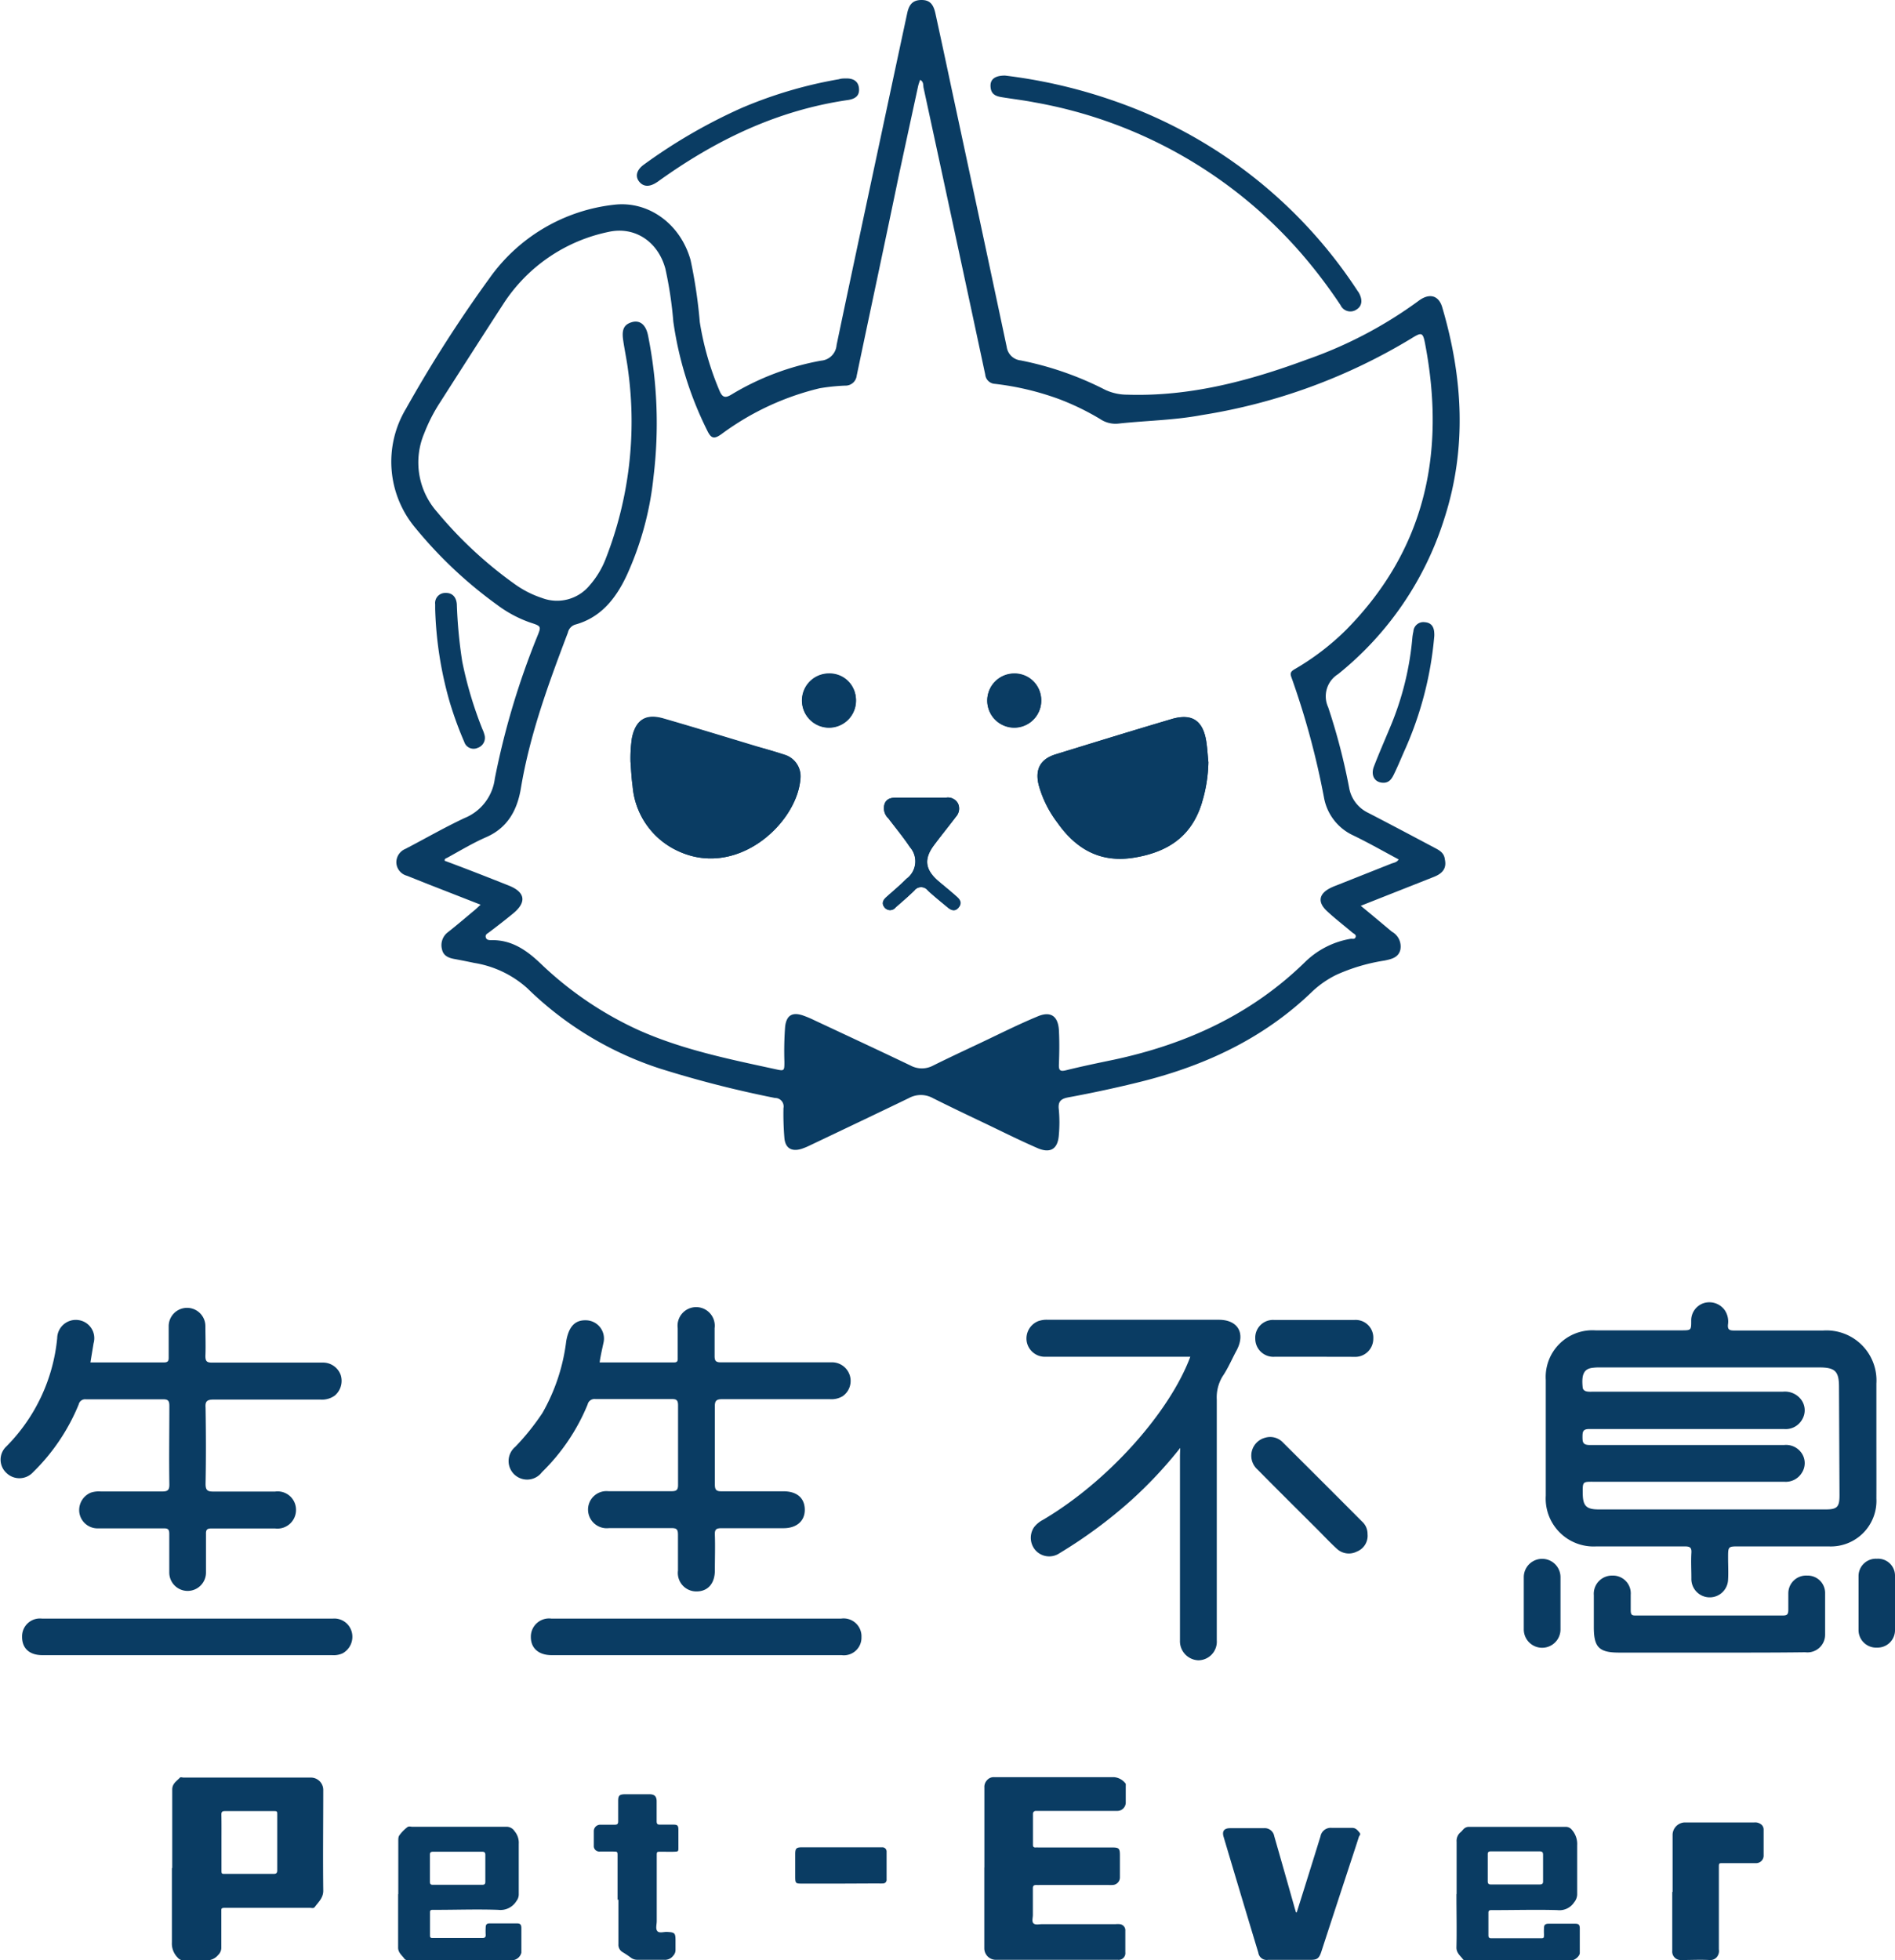 <svg xmlns="http://www.w3.org/2000/svg" viewBox="0 0 224 231.65"><defs><style>.cls-1,.cls-2{fill:#0a3c63;}.cls-1{fill-rule:evenodd;}</style></defs><g id="图层_2" data-name="图层 2"><g id="图层_1-2" data-name="图层 1"><path class="cls-1" d="M10.69,161H16.1c1.08,0,2.17,0,3.26,0,.46,0,.59-.14.58-.59,0-1.23,0-2.46,0-3.69a2.17,2.17,0,1,1,4.34,0c0,1.17.05,2.35,0,3.52,0,.68.21.78.82.78,4.33,0,8.65,0,13,0a2.22,2.22,0,0,1,2.18,1.49,2.28,2.28,0,0,1-.71,2.41,2.58,2.58,0,0,1-1.7.47c-4.21,0-8.42,0-12.63,0-.77,0-1,.21-.94.95.05,3,.06,6,0,9,0,.8.24.93,1,.92,2.41,0,4.82,0,7.22,0a2.17,2.17,0,0,1,2.47,2.14,2.2,2.2,0,0,1-2.49,2.22c-2.49,0-5,0-7.47,0-.52,0-.7.11-.68.66,0,1.51,0,3,0,4.55a2.17,2.17,0,1,1-4.34,0c0-1.52,0-3,0-4.56,0-.54-.15-.67-.67-.66q-3.87,0-7.74,0a2.18,2.18,0,0,1-2.21-1.79,2.23,2.23,0,0,1,1.34-2.43,3,3,0,0,1,1.19-.14c2.4,0,4.81,0,7.22,0,.63,0,.89-.11.88-.83-.05-3.1,0-6.19,0-9.28,0-.59-.14-.79-.75-.78-3,0-6.08,0-9.11,0a.78.78,0,0,0-.86.61,23.81,23.81,0,0,1-5.39,8,2.19,2.19,0,0,1-3.15.09,2.13,2.13,0,0,1,0-3.14,21,21,0,0,0,6-12.78A2.2,2.2,0,0,1,9.3,156a2.16,2.16,0,0,1,1.76,2.74C10.94,159.47,10.82,160.2,10.69,161Z"/><path class="cls-1" d="M70.88,161c3,0,5.87,0,8.79,0,.42,0,.45-.19.44-.52,0-1.17,0-2.35,0-3.52a2.2,2.2,0,1,1,4.36,0c0,1.09,0,2.18,0,3.27,0,.6.15.76.76.76,4.32,0,8.64,0,13,0a2.2,2.2,0,0,1,1.38,4,2.59,2.59,0,0,1-1.56.35c-4.21,0-8.42,0-12.63,0-.69,0-.94.14-.92.88,0,3.06,0,6.13,0,9.19,0,.64.16.83.81.82,2.43,0,4.87,0,7.3,0,1.6,0,2.51.8,2.52,2.17s-1,2.19-2.51,2.19c-2.43,0-4.87,0-7.3,0-.62,0-.85.1-.82.78.05,1.4,0,2.81,0,4.21,0,1.56-.84,2.5-2.21,2.48a2.18,2.18,0,0,1-2.15-2.46c0-1.4,0-2.81,0-4.21,0-.62-.11-.82-.78-.81-2.46,0-4.92,0-7.38,0a2.21,2.21,0,0,1-2.47-2.17,2.18,2.18,0,0,1,2.42-2.19c2.47,0,4.93,0,7.39,0,.61,0,.84-.1.83-.78,0-3.12,0-6.25,0-9.37,0-.62-.19-.75-.77-.74-3,0-6,0-9,0a.83.83,0,0,0-.92.64,23.8,23.8,0,0,1-5.4,8,2.19,2.19,0,1,1-3.15-3,28.16,28.16,0,0,0,3.21-4,22.6,22.6,0,0,0,2.81-8.48c.29-1.67,1-2.5,2.3-2.47a2.16,2.16,0,0,1,2.13,2.54C71.2,159.33,71,160.14,70.88,161Z"/><path class="cls-1" d="M139.51,171.1a50.81,50.81,0,0,1-5.84,6.23,56.26,56.26,0,0,1-8.42,6.21,2.18,2.18,0,0,1-2.82-.31,2.23,2.23,0,0,1-.19-2.77,3.23,3.23,0,0,1,1.05-.86c7.78-4.59,15-12.79,17.41-19.27H123.6a2.18,2.18,0,0,1-2.23-1.76,2.21,2.21,0,0,1,1.33-2.44,3,3,0,0,1,1.18-.17h20.19c2.25,0,3.17,1.57,2.12,3.59-.55,1-1,2.1-1.67,3.09a4.78,4.78,0,0,0-.69,2.76q0,14.22,0,28.44a2.2,2.2,0,0,1-2.18,2.36,2.26,2.26,0,0,1-2.17-2.36c0-7.3,0-14.61,0-21.91Z"/><path class="cls-1" d="M22.06,195.59H5c-1.52,0-2.4-.81-2.39-2.17a2.11,2.11,0,0,1,2.34-2.15H39.36a2.13,2.13,0,0,1,2.23,1.63,2.23,2.23,0,0,1-1.1,2.48,2.55,2.55,0,0,1-1.25.21Z"/><path class="cls-1" d="M82.29,195.59H65.2c-1.52,0-2.45-.81-2.45-2.14a2.15,2.15,0,0,1,2.41-2.18H99.44a2.11,2.11,0,0,1,2.39,2.19,2.08,2.08,0,0,1-2.36,2.13Z"/><path class="cls-1" d="M202,195.29H191.4c-2.38,0-3-.62-3-3,0-1.26,0-2.52,0-3.78a2.15,2.15,0,0,1,2.2-2.32,2.1,2.1,0,0,1,2.16,2.26c0,.6,0,1.17,0,1.81s.18.65.68.65q8.64,0,17.26,0c.55,0,.68-.12.69-.67v-2a2.1,2.1,0,0,1,2.23-2.05,2.06,2.06,0,0,1,2.12,2c0,1.66,0,3.32,0,5a2.09,2.09,0,0,1-2.35,2.06C209.6,195.3,205.82,195.29,202,195.29Z"/><path class="cls-1" d="M161.65,181.28a2,2,0,0,1-1.26,2.07A2.08,2.08,0,0,1,158,183c-.76-.7-1.47-1.45-2.19-2.18-2.39-2.38-4.79-4.76-7.16-7.16a2.19,2.19,0,0,1,.89-3.76,2.07,2.07,0,0,1,2.12.57q4.69,4.66,9.35,9.34A1.94,1.94,0,0,1,161.65,181.28Z"/><path class="cls-1" d="M155.32,160.33h-4.63a2.14,2.14,0,0,1-2.31-2.13,2.1,2.1,0,0,1,2.2-2.22c3.18,0,6.36,0,9.54,0a2.09,2.09,0,0,1,2.21,2.21,2.14,2.14,0,0,1-2.28,2.15Z"/><path class="cls-1" d="M180.12,189.46c0-1,0-2.05,0-3.08a2.17,2.17,0,1,1,4.34,0c0,2.06,0,4.12,0,6.17a2.17,2.17,0,0,1-4.34,0v-3.09Z"/><path class="cls-1" d="M224,189.42c0,1.06,0,2.12,0,3.17a2.06,2.06,0,0,1-2.11,2.11,2.08,2.08,0,0,1-2.2-2.11c0-2.11,0-4.23,0-6.34a2.05,2.05,0,0,1,2.17-2.05,2,2,0,0,1,2.14,2.05C224,187.31,224,188.37,224,189.42Z"/><path class="cls-1" d="M221.8,170.12c0-2.21,0-4.41,0-6.62a5.91,5.91,0,0,0-6.3-6.27c-3.5,0-7,0-10.49,0-.57,0-.82-.09-.75-.73a2.4,2.4,0,0,0-.41-1.71,2.24,2.24,0,0,0-2.45-.8,2.15,2.15,0,0,0-1.49,2.08c0,1.14,0,1.14-1.19,1.14H188.58a5.52,5.52,0,0,0-5.86,5.86c0,4.56,0,9.11,0,13.67a5.66,5.66,0,0,0,6,6c3.46,0,6.93,0,10.39,0,.62,0,.87.1.82.78-.06,1,0,2,0,3a2.17,2.17,0,1,0,4.34.14c.05-.86,0-1.72,0-2.58,0-1.34,0-1.34,1.3-1.34h10.57a5.39,5.39,0,0,0,5.66-5.66C221.81,174.76,221.8,172.44,221.8,170.12Zm-4.36,6.58c0,1.39-.28,1.67-1.64,1.67H189c-1.49,0-1.89-.4-1.91-1.87s0-1.4,1.37-1.4h22.43a2.23,2.23,0,0,0,2.1-1.06,2.09,2.09,0,0,0,0-2.28,2.23,2.23,0,0,0-2.11-1H200.81c-4.29,0-8.59,0-12.88,0-.79,0-.87-.29-.87-.95s.06-.95.86-.94c7.64,0,15.29,0,22.94,0a2.24,2.24,0,0,0,2.2-1.19,2.1,2.1,0,0,0-.15-2.28,2.4,2.4,0,0,0-2.18-.94c-7.51,0-15,0-22.51,0-.38,0-1,.06-1.13-.44-.17-1.52.11-2.19,1-2.36a6,6,0,0,1,1-.07h25.94c1.89,0,2.35.45,2.35,2.3Z"/><path class="cls-2" d="M169.61,100.2c-2.62-1.39-5.24-2.78-7.87-4.14a4.07,4.07,0,0,1-2.27-3A73.67,73.67,0,0,0,157,83.58a3.08,3.08,0,0,1,1.16-3.91,38.28,38.28,0,0,0,12.58-18.43c2.68-8.32,2.18-16.64-.26-24.93-.42-1.42-1.53-1.72-2.82-.74a50.33,50.33,0,0,1-13.16,6.91c-6.86,2.54-13.85,4.4-21.25,4.16a6.15,6.15,0,0,1-2.6-.57,38.09,38.09,0,0,0-10-3.48A1.86,1.86,0,0,1,119,41q-3.25-15.31-6.54-30.63-.93-4.39-1.89-8.79C110.32.43,109.85,0,108.93,0s-1.44.41-1.68,1.5q-1.59,7.4-3.16,14.78c-1.74,8.16-3.49,16.32-5.2,24.49a2,2,0,0,1-1.84,1.85,31.24,31.24,0,0,0-10.58,4c-.79.49-1.11.3-1.43-.47a34.56,34.56,0,0,1-2.32-8.08,58.52,58.52,0,0,0-1.09-7.34c-1.21-4.31-5-7-9-6.54a20.86,20.86,0,0,0-14.75,8.66A156.56,156.56,0,0,0,48,48.28a12.17,12.17,0,0,0,1.18,14.2,51.09,51.09,0,0,0,9.59,9,14.44,14.44,0,0,0,3.91,2.09C64,74,64,74,63.49,75.25a91.92,91.92,0,0,0-5,16.76,5.8,5.8,0,0,1-3.58,4.66c-2.37,1.11-4.65,2.43-7,3.65a1.72,1.72,0,0,0-1.06,1.61,1.68,1.68,0,0,0,1.26,1.56l2.51,1,6.19,2.42c-.29.26-.48.46-.69.63-1.05.87-2.08,1.76-3.15,2.6a1.92,1.92,0,0,0-.72,2.06c.16.75.78,1,1.43,1.12s1.58.3,2.37.47a12.29,12.29,0,0,1,6.29,3,40.13,40.13,0,0,0,15.72,9.5,129.33,129.33,0,0,0,13.55,3.46,1,1,0,0,1,1,1.2,34.49,34.49,0,0,0,.11,3.52c.1,1.2.84,1.65,2,1.3a7.69,7.69,0,0,0,.94-.38c3.93-1.87,7.87-3.74,11.78-5.63a2.94,2.94,0,0,1,2.82,0c2.27,1.14,4.56,2.22,6.84,3.31,1.84.89,3.67,1.79,5.53,2.6,1.54.67,2.42.1,2.53-1.54a16.38,16.38,0,0,0,0-3c-.13-1,.28-1.3,1.16-1.46q4.29-.79,8.52-1.84c7.65-1.91,14.6-5.15,20.34-10.72a11.66,11.66,0,0,1,2.82-1.93,22,22,0,0,1,5.67-1.67c.79-.17,1.63-.34,1.86-1.28a2,2,0,0,0-1-2.13c-1.2-1-2.38-2-3.68-3.06l1.06-.42c2.53-1,5.07-2,7.59-3,1.12-.44,1.5-1.1,1.29-2.06C170.71,100.79,170.16,100.49,169.61,100.2Zm-5.16,1.86L158,104.62a7.43,7.43,0,0,0-.77.33c-1.34.69-1.5,1.66-.39,2.7.95.89,2,1.69,3,2.54.17.15.51.25.4.55s-.37.17-.58.2a10.09,10.09,0,0,0-5.38,2.73c-6.34,6.21-14.06,9.73-22.63,11.56-1.88.39-3.76.78-5.62,1.24-.75.19-.89,0-.86-.72.05-1.33.07-2.66,0-4-.1-1.71-1-2.3-2.56-1.62-2.41,1-4.76,2.2-7.13,3.31-1.74.82-3.47,1.63-5.18,2.48a2.82,2.82,0,0,1-2.66,0c-3.78-1.81-7.59-3.58-11.39-5.36a12.25,12.25,0,0,0-1.36-.57c-1.25-.41-1.91,0-2.08,1.29a38.64,38.64,0,0,0-.09,4.17c0,1.11,0,1.13-1.05.9-5.53-1.2-11.07-2.32-16.27-4.66a41.78,41.78,0,0,1-11.52-7.85c-1.64-1.56-3.4-2.78-5.77-2.74-.28,0-.61,0-.69-.34s.19-.43.38-.58c1-.75,1.92-1.47,2.85-2.23,1.62-1.33,1.45-2.51-.48-3.29-2.52-1-5.06-2-7.6-2.94-.06-.25.17-.29.32-.37,1.51-.83,3-1.73,4.58-2.42,2.52-1.1,3.67-3.18,4.1-5.77,1.06-6.38,3.28-12.4,5.56-18.41a1.28,1.28,0,0,1,.83-.93C71,73,72.79,70.75,74.08,68a37.07,37.07,0,0,0,3.17-11.66,52.67,52.67,0,0,0-.65-16.71c-.27-1.31-1-1.84-1.94-1.55s-1.17.91-1,2.1.43,2.37.58,3.57A44.45,44.45,0,0,1,71.61,66a10.49,10.49,0,0,1-1.9,3.16,5,5,0,0,1-5.63,1.51A11.87,11.87,0,0,1,60.81,69a48.59,48.59,0,0,1-9.15-8.51,8.82,8.82,0,0,1-1.51-9.29A19.65,19.65,0,0,1,52,47.58c2.5-3.91,5-7.82,7.52-11.7a19.5,19.5,0,0,1,12.39-8.47c3.08-.7,5.86,1.1,6.74,4.34A46.33,46.33,0,0,1,79.59,38a41.87,41.87,0,0,0,4,12.86c.48,1,.83,1.06,1.72.42A32,32,0,0,1,96.9,45.88a23.75,23.75,0,0,1,3-.31,1.33,1.33,0,0,0,1.37-1.19c1.66-7.93,3.36-15.84,5-23.76q1.13-5.25,2.27-10.5a6,6,0,0,1,.23-.68c.43.22.34.63.4.93q3.67,16.94,7.29,33.89a1.21,1.21,0,0,0,1.13,1.1,32.91,32.91,0,0,1,7.62,1.81,30.21,30.21,0,0,1,4.82,2.34,3.24,3.24,0,0,0,2.24.54c3.26-.35,6.56-.39,9.79-1A68.36,68.36,0,0,0,166.82,40c1.24-.77,1.38-.76,1.65.7,2.42,12.76.05,24.19-9.33,33.71A30,30,0,0,1,153,79.1c-.42.26-.53.46-.35.93a94.27,94.27,0,0,1,3.85,14.2,6.11,6.11,0,0,0,3.48,4.5c1.8.87,3.55,1.87,5.35,2.83C165.11,101.92,164.75,101.94,164.45,102.06Z"/><path class="cls-2" d="M118.45,11.49c1.29.21,2.58.36,3.85.61a54.27,54.27,0,0,1,32.05,18.47,61.29,61.29,0,0,1,4.11,5.49,1.28,1.28,0,0,0,1.9.51c.65-.41.74-1.14.25-2l-.16-.23A56.36,56.36,0,0,0,131.91,12,61.31,61.31,0,0,0,118.8,8.93c-1.29,0-1.85.51-1.69,1.51C117.23,11.22,117.83,11.39,118.45,11.49Z"/><path class="cls-2" d="M77.58,21.58a2.82,2.82,0,0,0,.31-.21c6.74-4.83,14-8.34,22.34-9.55,1-.15,1.4-.61,1.3-1.44S100.8,9.25,100,9.27c-.27,0-.55,0-.82.09a51.51,51.51,0,0,0-11.52,3.4,63.59,63.59,0,0,0-11.52,6.67c-.88.62-1.08,1.38-.61,2S76.71,22.14,77.58,21.58Z"/><path class="cls-2" d="M168.43,73.53a1.18,1.18,0,0,0-1.36,1.1,5.85,5.85,0,0,0-.12.73,35,35,0,0,1-2.62,10.56c-.64,1.54-1.31,3.07-1.91,4.62-.4,1,0,1.81.86,1.94s1.21-.39,1.5-1c.42-.86.79-1.75,1.17-2.62a41.76,41.76,0,0,0,3.59-13.68,2.64,2.64,0,0,0,0-.33C169.52,74.13,169.23,73.59,168.43,73.53Z"/><path class="cls-2" d="M56.48,88.37a1.25,1.25,0,0,0,.77-1.59,3.33,3.33,0,0,0-.22-.6,46.14,46.14,0,0,1-2.39-8A55.87,55.87,0,0,1,54,71.4c-.07-.87-.56-1.36-1.34-1.33a1.19,1.19,0,0,0-1.22,1.33c0,.19,0,.37,0,.56A44.08,44.08,0,0,0,53.14,82.9a42.64,42.64,0,0,0,1.74,4.78A1.16,1.16,0,0,0,56.48,88.37Z"/><path class="cls-2" d="M79.5,100.24a9.25,9.25,0,0,1-4.72-7.33c-.15-1.07-.19-2.16-.25-2.91a16.47,16.47,0,0,1,.18-2.82c.44-2.11,1.59-2.89,3.7-2.29,3.67,1.06,7.32,2.18,11,3.29,1.12.33,2.26.65,3.35,1a2.67,2.67,0,0,1,1.86,2.88C94.17,97.43,86.73,104.24,79.5,100.24ZM98,86a3.19,3.19,0,0,1,0-6.38A3.19,3.19,0,0,1,98,86Zm15.33,21.24c-.41.51-.86.38-1.29,0-.79-.64-1.59-1.28-2.35-2a1,1,0,0,0-1.6,0c-.71.68-1.47,1.32-2.22,2a.83.83,0,0,1-1.3,0c-.37-.45-.19-.86.2-1.21.81-.72,1.64-1.42,2.4-2.18a2.55,2.55,0,0,0,.41-3.73c-.79-1.18-1.7-2.28-2.56-3.41a1.64,1.64,0,0,1-.44-1.78c.31-.71,1-.66,1.59-.67h5.66a1.35,1.35,0,0,1,1.4.69,1.43,1.43,0,0,1-.24,1.56c-.84,1.11-1.72,2.19-2.55,3.3-1.26,1.65-1.13,2.91.42,4.27.72.62,1.48,1.21,2.2,1.84C113.48,106.27,113.76,106.68,113.35,107.2ZM119.89,86a3.19,3.19,0,0,1,0-6.38,3.19,3.19,0,1,1,0,6.38Zm22.19,8.84c-1.2,4-4,5.85-8,6.5s-6.89-1-9.11-4.16a13,13,0,0,1-2.2-4.46c-.44-1.82.18-3,2-3.58,4.54-1.4,9.09-2.8,13.65-4.15,2.47-.73,3.81.17,4.18,2.7.12.79.16,1.6.24,2.39A17.41,17.41,0,0,1,142.08,94.8Z"/><path class="cls-2" d="M138.42,85c-4.56,1.35-9.11,2.75-13.65,4.15-1.79.55-2.41,1.76-2,3.58a13,13,0,0,0,2.2,4.46c2.22,3.17,5.1,4.83,9.11,4.16s6.77-2.54,8-6.5a17.41,17.41,0,0,0,.76-4.76c-.08-.79-.12-1.6-.24-2.39C142.23,85.12,140.89,84.22,138.42,85Z"/><path class="cls-2" d="M92.74,89.23c-1.09-.4-2.23-.72-3.35-1-3.66-1.11-7.31-2.23-11-3.29-2.11-.6-3.26.18-3.7,2.29A16.47,16.47,0,0,0,74.53,90c.06.75.1,1.84.25,2.91a9.25,9.25,0,0,0,4.72,7.33c7.23,4,14.67-2.81,15.1-8.13A2.67,2.67,0,0,0,92.74,89.23Z"/><path class="cls-2" d="M110.88,104.08c-1.55-1.36-1.68-2.62-.42-4.27.83-1.11,1.71-2.19,2.55-3.3a1.43,1.43,0,0,0,.24-1.56,1.35,1.35,0,0,0-1.4-.69h-5.66c-.62,0-1.28,0-1.59.67A1.64,1.64,0,0,0,105,96.7c.86,1.13,1.77,2.23,2.56,3.41a2.55,2.55,0,0,1-.41,3.73c-.76.76-1.59,1.46-2.4,2.18-.39.35-.57.76-.2,1.21a.83.83,0,0,0,1.3,0c.75-.64,1.51-1.28,2.22-2a1,1,0,0,1,1.6,0c.76.68,1.56,1.32,2.35,2,.43.34.88.47,1.29,0s.13-.93-.27-1.28C112.36,105.29,111.6,104.7,110.88,104.08Z"/><path class="cls-2" d="M98,79.58a3.19,3.19,0,1,0,3.17,3.17A3.09,3.09,0,0,0,98,79.58Z"/><path class="cls-2" d="M119.87,79.58a3.19,3.19,0,1,0,3.21,3.14A3.14,3.14,0,0,0,119.87,79.58Z"/><path class="cls-2" d="M20.36,220.73c0-3.08,0-6.17,0-9.26,0-.71.53-1,.92-1.41.08-.08.28,0,.43,0q7.55,0,15.1,0a1.46,1.46,0,0,1,1.4,1.44c0,4-.05,7.95,0,11.93,0,.85-.56,1.33-1,1.92-.13.2-.39.1-.6.1l-8.56,0c-.49,0-1,0-1.46,0s-.43.11-.43.44c0,1.41,0,2.83,0,4.25a1.16,1.16,0,0,1-.37.88,1.75,1.75,0,0,1-1.55.63c-.84-.06-1.69,0-2.53,0a.85.85,0,0,1-.71-.32,2.35,2.35,0,0,1-.68-1.8c0-2.92,0-5.84,0-8.76Zm5.82-3c0,1.07,0,2.15,0,3.23,0,.47,0,.48.43.48,1.91,0,3.81,0,5.71,0,.31,0,.45-.07.45-.43,0-2.17,0-4.35,0-6.53,0-.45,0-.46-.46-.46H26.6c-.33,0-.44.09-.43.43C26.19,215.49,26.18,216.59,26.18,217.69Z"/><path class="cls-2" d="M116.36,220.69q0-4.73,0-9.45a1.15,1.15,0,0,1,.3-.86,1.05,1.05,0,0,1,.88-.37c4.71,0,9.43,0,14.15,0a1.9,1.9,0,0,1,1.29.67c.13.11.09.27.09.42v1.84a1,1,0,0,1-1,1.06h-9.2c-.15,0-.29,0-.44,0s-.33.11-.33.34c0,1.23,0,2.45,0,3.68,0,.22.1.31.31.3s.29,0,.44,0h8.63c.79,0,.9.11.9.93s0,1.73,0,2.6a.89.89,0,0,1-.85.9,5.42,5.42,0,0,1-.57,0h-8.05a2.41,2.41,0,0,1-.38,0c-.33,0-.45.09-.44.43,0,1,0,2.07,0,3.11,0,.35-.15.79.08,1s.68.09,1,.09h8.7a2.79,2.79,0,0,1,.5,0,.73.73,0,0,1,.65.79c0,.84,0,1.69,0,2.54a.79.79,0,0,1-.9.88H117.63a1.36,1.36,0,0,1-1.28-1.34v-9.58Z"/><path class="cls-2" d="M47.08,223.82v-6.28c0-.24,0-.49.14-.67a4.5,4.5,0,0,1,1-1,.91.91,0,0,1,.44,0c3.72,0,7.44,0,11.16,0a1.12,1.12,0,0,1,1,.52,2.11,2.11,0,0,1,.5,1.51q0,3,0,6a1.27,1.27,0,0,1-.27.74,2.21,2.21,0,0,1-2.16,1.05c-2.45-.09-4.9,0-7.36,0H51.1c-.18,0-.27.08-.27.26v2.79c0,.3.19.28.38.28H57c.3,0,.43-.09.41-.4a7.48,7.48,0,0,1,0-.82c0-.39.13-.51.5-.51,1.06,0,2.12,0,3.18,0,.41,0,.53.14.54.54,0,1,0,1.95,0,2.92a1.18,1.18,0,0,1-.94.88,2.41,2.41,0,0,1-.38,0H48.56c-.28,0-.59.09-.8-.22s-.72-.67-.7-1.28c0-2.1,0-4.19,0-6.28Zm7-5H51.22c-.3,0-.41.07-.4.38,0,1.06,0,2.11,0,3.17,0,.27.09.37.37.36H57c.27,0,.37-.09.37-.36,0-1.06,0-2.11,0-3.17,0-.32-.13-.38-.41-.38Z"/><path class="cls-2" d="M172.18,223.8c0-2.05,0-4.1,0-6.15a1.33,1.33,0,0,1,.5-1.16c.11-.09.2-.22.3-.32a.87.87,0,0,1,.67-.29c3.81,0,7.62,0,11.42,0a.92.92,0,0,1,.75.37,2.52,2.52,0,0,1,.61,1.79c0,1.95,0,3.9,0,5.84a1.51,1.51,0,0,1-.35.91,2.08,2.08,0,0,1-2,.93c-2.47-.07-4.94,0-7.42,0h-.38c-.24,0-.35.08-.34.33v2.66c0,.24.1.35.34.34h.19l5.58,0c.45,0,.45,0,.46-.45a6.4,6.4,0,0,1,0-.76c0-.37.15-.5.51-.51,1.06,0,2.12,0,3.18,0,.41,0,.53.12.54.54,0,1,0,1.94,0,2.91,0,.36-.53.83-.94.88a2.38,2.38,0,0,1-.38,0H173.65c-.26,0-.56.11-.76-.18s-.74-.69-.73-1.33c.05-2.1,0-4.19,0-6.29Zm7-1.11H182c.29,0,.41-.09.4-.4,0-1,0-2.07,0-3.1,0-.3-.09-.41-.4-.41h-5.77c-.26,0-.38.07-.37.35q0,1.59,0,3.18c0,.31.13.39.42.38Z"/><path class="cls-2" d="M153.28,226l.87-2.77c.65-2.08,1.3-4.15,1.94-6.23a1.23,1.23,0,0,1,1.31-1c.8,0,1.61,0,2.41,0,.44,0,.64.26.87.53s0,.36-.05.53c-.45,1.41-.92,2.81-1.38,4.22q-1.53,4.65-3.05,9.32c-.27.82-.48,1-1.31,1h-5a1,1,0,0,1-1.15-.85q-2.07-6.85-4.11-13.71c-.19-.65.08-1,.76-1h4a1.14,1.14,0,0,1,1.23.93q1.22,4.25,2.41,8.47c.05.18.11.36.16.54Z"/><path class="cls-2" d="M197.71,223.56v-6.78a1.49,1.49,0,0,1,1.43-1.42h8.24a1.14,1.14,0,0,1,.72.18.77.77,0,0,1,.37.68c0,1,0,2,0,3a.89.89,0,0,1-.94.95c-1.29,0-2.58,0-3.87,0-.47,0-.48,0-.48.49v9.7a1.09,1.09,0,0,1-.07.62,1,1,0,0,1-1,.64c-1.12-.06-2.24,0-3.36,0a1,1,0,0,1-1.08-1.09c0-1.65,0-3.3,0-4.95v-2Z"/><path class="cls-2" d="M73,224.5v-5.2c0-.48,0-.49-.49-.5H70.9a.65.65,0,0,1-.71-.7c0-.57,0-1.14,0-1.72a.76.76,0,0,1,.76-.75c.58,0,1.15,0,1.72,0,.3,0,.4-.1.4-.4,0-.81,0-1.61,0-2.41,0-.64.16-.78.79-.79h2.92c.59,0,.84.26.84.84,0,.79,0,1.57,0,2.35,0,.31.1.41.4.4.51,0,1,0,1.53,0s.64.09.64.62c0,.69,0,1.39,0,2.09,0,.45,0,.47-.46.49s-1.06,0-1.59,0-.51,0-.51.53v7.68c0,.39-.16.89.07,1.17s.75.08,1.15.1c.88.05,1,.1,1,1,0,.36,0,.72,0,1.08a1,1,0,0,1-.28.74,1.22,1.22,0,0,1-1.09.47c-1,0-2.07,0-3.11,0a1.25,1.25,0,0,1-.77-.23,11.61,11.61,0,0,0-1-.67,1,1,0,0,1-.5-.94c0-1.76,0-3.51,0-5.27Z"/><path class="cls-2" d="M99.34,222.59H94.77c-.71,0-.76-.05-.77-.75,0-.91,0-1.82,0-2.73,0-.69.13-.81.82-.81h9.51a.49.49,0,0,1,.47.51c0,1.1,0,2.19,0,3.29a.42.42,0,0,1-.41.47,5.44,5.44,0,0,1-.57,0Z"/></g></g></svg>